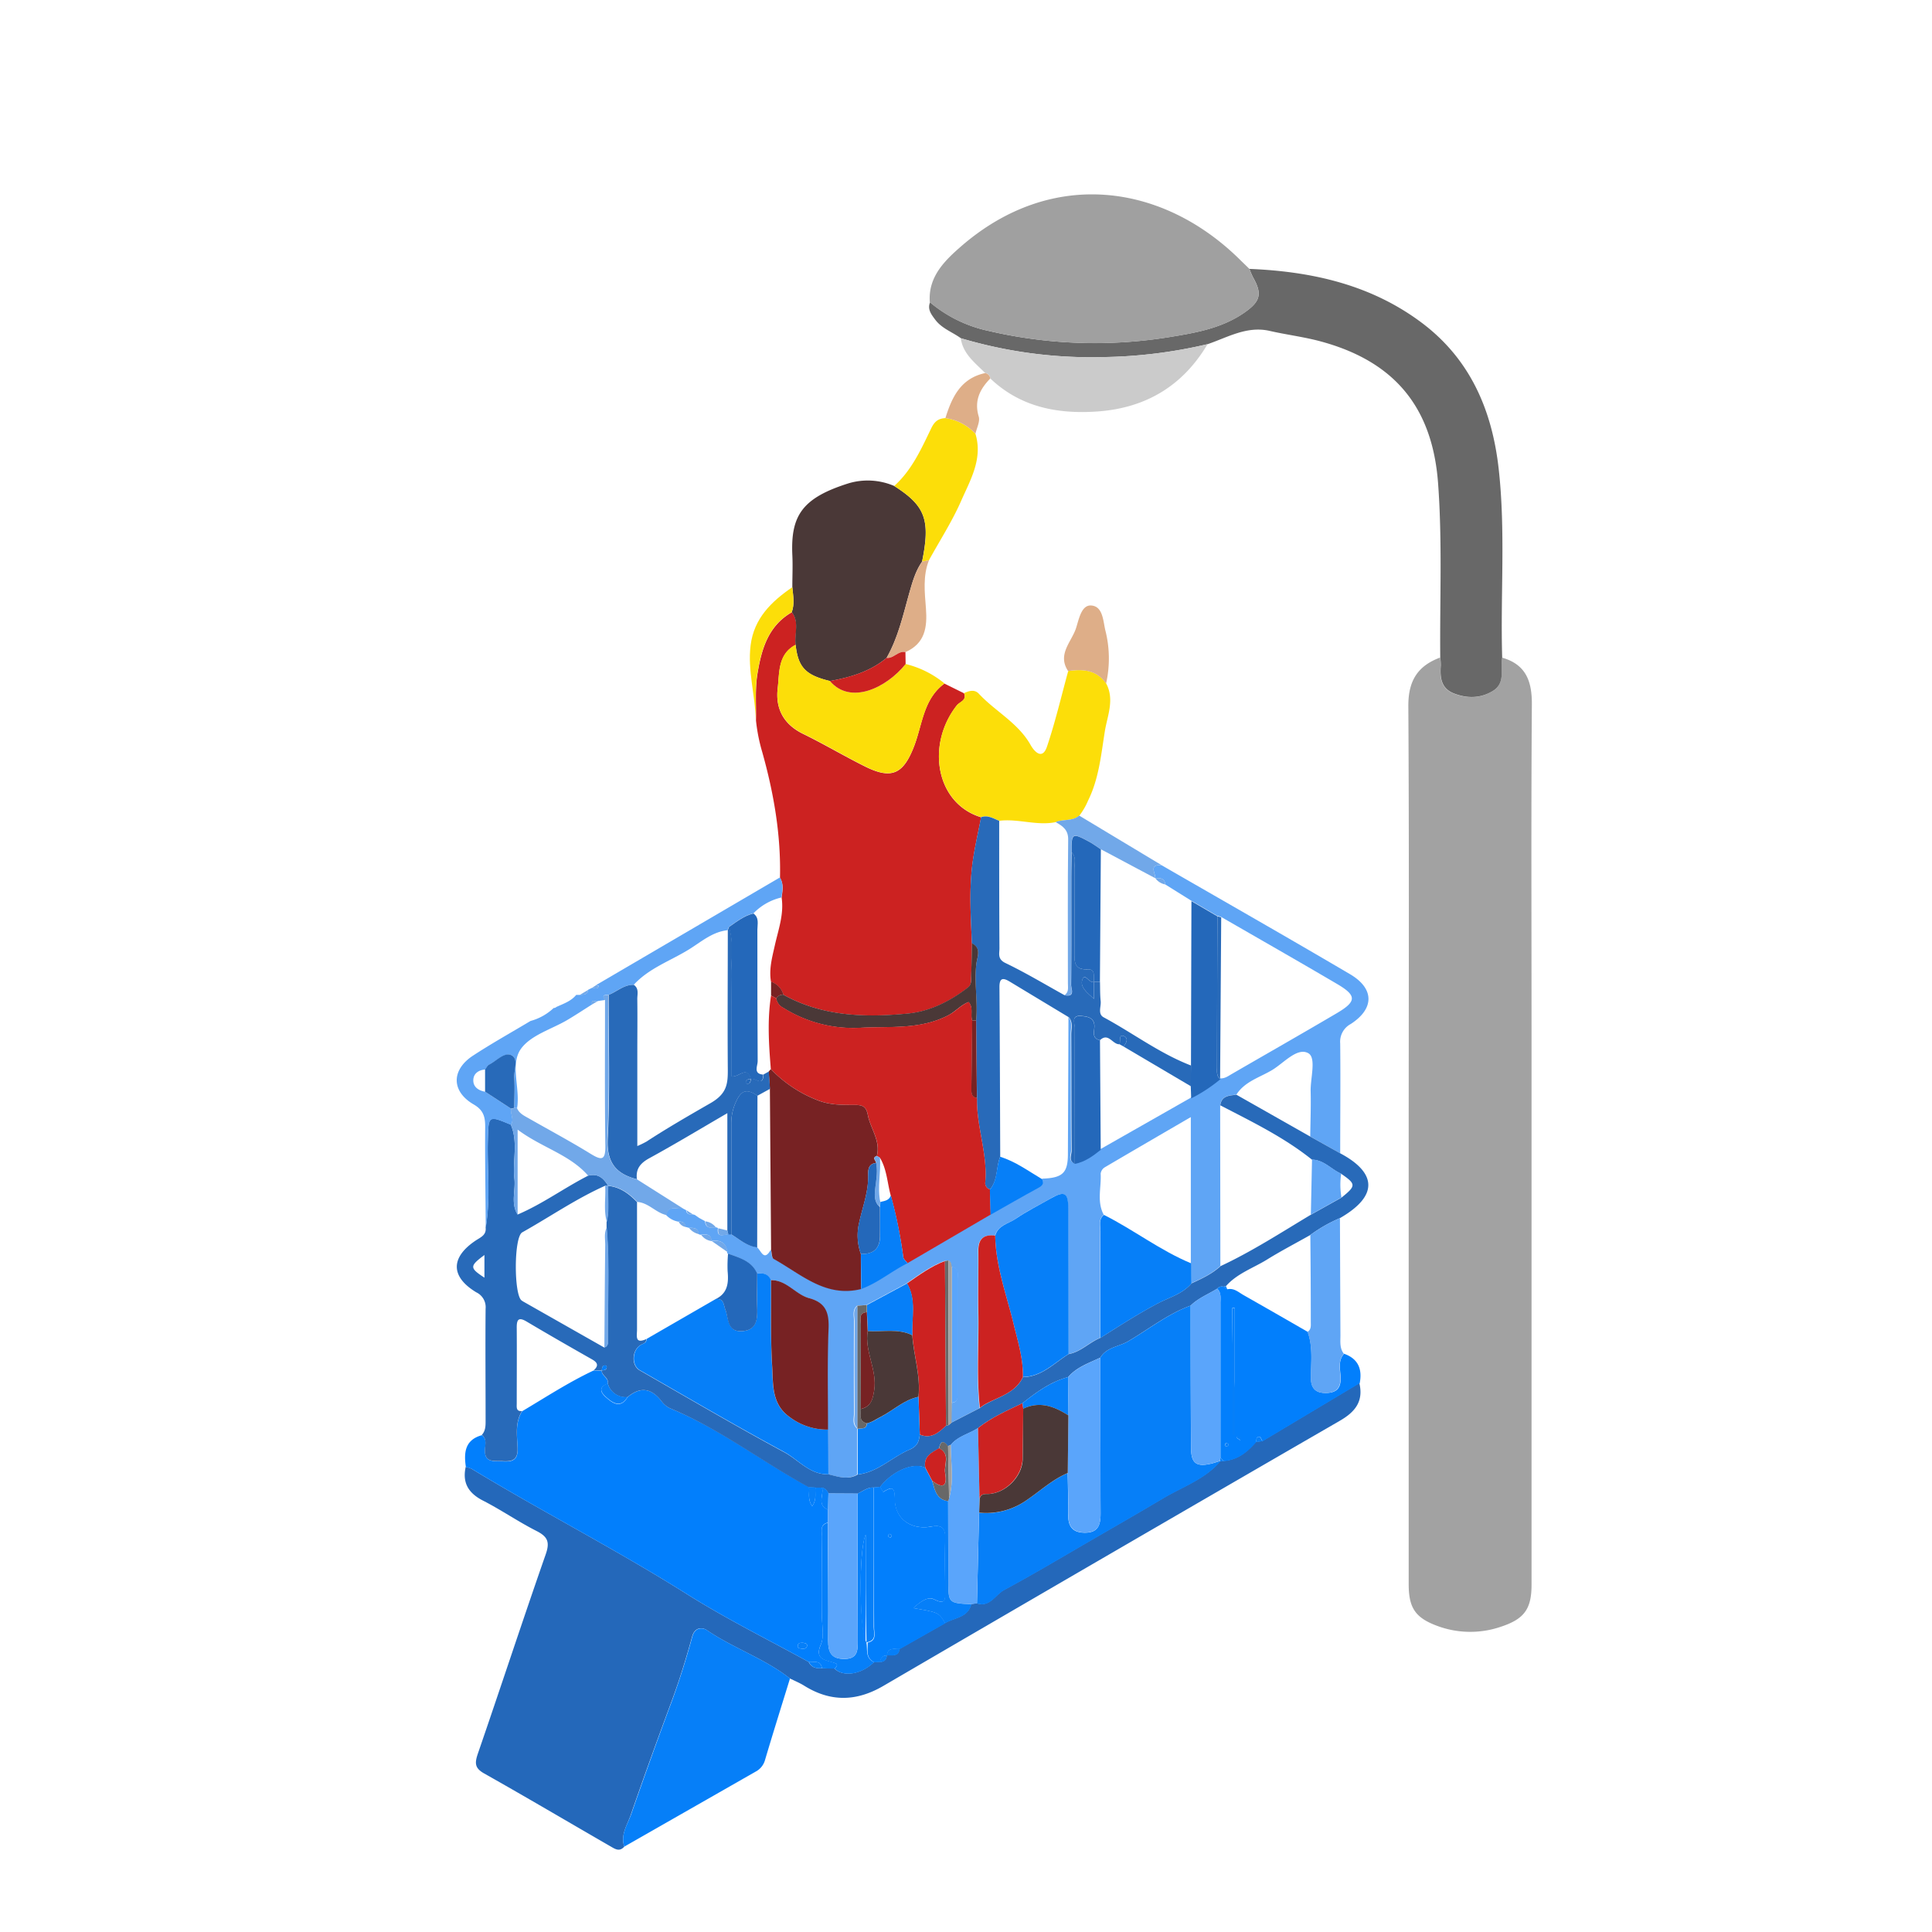 <svg id="Layer_1" data-name="Layer 1" xmlns="http://www.w3.org/2000/svg" viewBox="0 0 596.35 596.35">
  <defs>
    <style>
      .rabota11-1 {
      fill: #a2a2a2;
      }

      .rabota11-2 {
      fill: #2468ba;
      }

      .rabota11-3 {
      fill: #cc2221;
      }

      .rabota11-4 {
      fill: #027ffc;
      }

      .rabota11-5 {
      fill: #5fa5f5;
      }

      .rabota11-6 {
      fill: #686868;
      }

      .rabota11-7 {
      fill: #286ab9;
      }

      .rabota11-8 {
      fill: #a0a0a0;
      }

      .rabota11-9 {
      fill: #4a3837;
      }

      .rabota11-10 {
      fill: #067ff8;
      }

      .rabota11-11 {
      fill: #fcde09;
      }

      .rabota11-12 {
      fill: #cbcbcb;
      }

      .rabota11-13 {
      fill: #deae88;
      }

      .rabota11-14 {
      fill: #71a8e9;
      }

      .rabota11-15 {
      fill: #5aa5fb;
      }

      .rabota11-16 {
      fill: #772223;
      }
    </style>
  </defs>
  <g>
    <path class="rabota11-1"
      d="M463.68,203c7.33,2.12,9.21,7.25,9.16,14.46-.24,33-.1,65.92-.1,98.89V489.19c0,7.36-2.2,10.5-9.21,12.85A29.22,29.22,0,0,1,444,502c-7-2.51-9.18-5.5-9.18-13q0-68.43,0-136.86c0-44.78.16-89.57-.11-134.35,0-7.7,2.92-12.27,9.81-14.82a17.29,17.29,0,0,1,.17,2.47c-.26,3.65,0,7.07,4.06,8.64s8,1.58,11.89-.69C464.88,210.87,463,206.59,463.68,203Z" />
    <path class="rabota11-2"
      d="M192.7,570c-1.55,1.78-3,.62-4.43-.18-12.94-7.47-25.81-15.07-38.83-22.41-2.85-1.61-2.94-3.11-2-5.94,7.08-20.54,13.84-41.19,21-61.68,1.36-3.87.57-5.49-2.87-7.24-5.62-2.85-10.84-6.47-16.45-9.34-4.5-2.3-6.47-5.46-5.37-10.43a8.31,8.31,0,0,1,1.88.63c21.93,13.3,44.78,25,66.5,38.7,12.08,7.61,25,14,37.48,20.87.82,1.76,2.34,2.05,4.05,1.94l3.9.1c2.75,2.71,8.36,1.8,12.21-2l1.88-.09a1.79,1.79,0,0,0,2-2v0c1.57-.2,3.64.55,4-2l14-7.94c2.87-1.74,7.07-1.64,8.12-5.88l1.7-.24c4.07,1.29,5.7-2.66,8.42-4.13,9.32-5,18.41-10.46,27.57-15.76,7.17-4.14,14.34-8.27,21.45-12.5,6.05-3.61,13-5.91,17.73-11.49a6.08,6.08,0,0,0,.95-.07c4.33-.28,7.38-2.75,10.05-5.87l1.94-.23,30-17.94c1.35,5.62-1.23,8.91-6,11.66q-70.56,40.8-140.94,81.86c-8.3,4.84-16.28,5-24.42-.08-1.4-.87-2.95-1.5-4.43-2.24-7.82-6.16-17.42-9.3-25.6-14.89-1.31-.9-3.73-1.08-4.56,2-1.87,6.85-4,13.7-6.45,20.28-4.24,11.42-8.4,22.88-12.37,34.39C193.76,563.12,191.44,566.25,192.7,570Z" />
    <path class="rabota11-3"
      d="M291.51,211l6.07,3c.93,2.22-1.37,2.64-2.24,3.75-9.5,12.08-6.57,30.26,7.5,34.53-1,5.22-2.25,10.4-2.83,15.66-.84,7.73-.34,15.52,0,23.28-.07,3.32-.07,6.64-.23,9.95-.07,1.25.24,2.68-1,3.66-5.52,4.28-11.79,7.4-18.62,8.05-13.16,1.26-26.28.89-38.33-5.82a5.89,5.89,0,0,0-3.84-4c-.69-3.88.36-7.59,1.19-11.31,1.08-4.83,2.84-9.56,2.09-14.65.26-2.09.71-4.19-.51-6.16.31-13.25-1.92-26.15-5.49-38.84a53.58,53.58,0,0,1-1.92-9.72c.11-4.77-.31-9.65.45-14.33,1.22-7.51,3.26-14.86,10.64-19.07,2.42,3.12.74,6.72,1.19,10.07-5.53,2.88-5,8.53-5.57,13.33-.77,6.27,1.74,11.18,7.8,14.14,6.53,3.19,12.8,6.93,19.31,10.16,8.14,4,11.71,2.2,15-6.37C284.73,223.61,285,215.76,291.51,211Z" />
    <path class="rabota11-4"
      d="M257.61,515.07l-3.9-.11c-.37-2.68-2.47-1.78-4.05-1.94-12.52-6.91-25.4-13.26-37.48-20.87-21.72-13.69-44.57-25.4-66.5-38.7a8.31,8.31,0,0,0-1.88-.63c-.65-4.43-.32-8.36,4.93-9.82,1.5,1.07,1.14,2.69,1,4.09-.41,4.63,2.78,3.8,5.54,4,3,.17,4.62-.48,4.5-4-.13-3.85-.85-7.87,1.38-11.47,7.3-4.33,14.43-9,22.11-12.6l2.46.07v0c0,1.66,2.24,2.21,1.87,4-3.21,1.25-2,3-.31,4.42,2.13,1.88,4.42,3.13,6.44-.25,4-3.36,7.43-2.75,10.54,1.31a6.92,6.92,0,0,0,2.67,2.17C222.22,441,235.3,451.19,249.71,459c.23,1.79-.53,3.76,1,5.91,1.44-2.1.79-4,1-5.81h2c.73,2.26-1.72,5.37,1.85,6.87v4c-2.68.64-1.79,2.84-1.8,4.48-.08,8.11,0,16.22-.05,24.33,0,3,.75,6.32-.35,8.84-1.84,4.22.92,4.68,3.4,5.39C258.3,513.49,259,513.64,257.61,515.07Zm-9.76-8c-.67,0-1.42,0-1.59.75-.23.94.63,1,1.24,1.08s1.41,0,1.59-.74C249.32,507.21,248.44,507.23,247.85,507.07Z" />
    <path class="rabota11-5"
      d="M358.59,267.09c19.39,11.19,38.84,22.26,58.12,33.61,7.55,4.44,7.56,10.63.22,15.38a6.19,6.19,0,0,0-3.25,6c.12,11.3,0,22.61,0,33.91l-9.25-5.18c.06-4.65.24-9.3.13-13.94-.1-4.11,1.82-10.37-.75-11.79-3.36-1.85-7.45,2.93-11,5.12-3.84,2.35-8.55,3.55-11.18,7.68-2.2.26-4.57.26-5,3.26l.06,49.63c-2.61,2.41-5.78,3.89-9,5.34l-.12-6.23V344.81c-9.47,5.51-18,10.47-26.57,15.51a2.7,2.7,0,0,0-1.26,1.95c.24,4.23-1.24,8.61.95,12.69-1.73,1.41-1.05,3.38-1.07,5.11-.07,11-.05,21.93-.07,32.89-3.41,1.36-6,4.32-9.79,5q0-22.43-.08-44.87c0-5-1.13-5.6-5.49-3.11-3.6,2.05-7.33,3.92-10.74,6.24-2.23,1.52-5.46,2-6.33,5.21-3.76-.51-5.28,1.23-5.23,4.92.09,6.31-.09,12.62,0,18.93.19,9.78-.62,19.58.47,29.35l-8.75,4.51c0-2,.07-4.08.1-6.11,1.48-.14,1.85-1.06,1.85-2.4,0-11.88,0-23.76,0-35.64,0-1.55.58-3.5-1.87-3.93-.17-.75-.11-1.64-1.06-2l-1.08.16c-4.32,1.61-8,4.33-11.71,6.92l-12.4,6.66-2.91.24c-1.51,1.32-.92,3.09-.93,4.68q-.08,14.22,0,28.43c0,1.58-.62,3.36.87,4.7l.12.18q0,7.05,0,14.1c-3,1.81-6,.62-9.06-.07l-.11-13.8c0-10.25-.23-20.51.19-30.75.21-5-.63-8.37-6-9.83-4.18-1.12-6.91-5.6-11.74-5.54-.83-1.89-2.37-2.3-4.23-2-1.74-3.94-5.5-4.9-9-6.19a.32.32,0,0,1-.16-.49c-.37-3-2.2-3.8-4.89-3.42v0c-.13-2.26-1.69-2.07-3.25-1.91a1,1,0,0,1-.73-.24c-.15-2-1.61-1.91-3-1.89l-1-.3c-.15-1.35-1-1.73-2.22-1.61a6.71,6.71,0,0,1-3.79-2.06c.63-3.29,3.3-1.57,5.08-2.06l1.08.55c.18,1.29,1.09,1.42,2.12,1.36a1.3,1.3,0,0,1,.74.23l1.18.82,1.82,1c.14,2.24,1.69,2.1,3.26,1.92a1,1,0,0,1,.72.24c-.41,3,1.56,2.09,3.11,1.85a6.55,6.55,0,0,0,.89,0c2.56,1.54,4.84,3.65,8,4,1.33.94,2.16,4.71,4.34.76.25.95.2,2.44.79,2.77,8.43,4.69,16,12,27,9.29,5.18-1.9,9.39-5.52,14.27-8l25.67-15c4.91-2.77,9.79-5.59,14.74-8.28,1.2-.66,1.82-1.31,1.22-2.67,6.39-.2,8-1.74,8-7.67q.09-21.13.17-42.25c1.32,1.6.69,3.51.7,5.27.07,11.95,0,23.9.12,35.85,0,1.34-1.05,3.16,1,4.06,3.12-.59,5.58-2.42,8-4.34l27.9-15.87a48.11,48.11,0,0,0,9.12-6c1.44.1,2.51-.74,3.66-1.4,10.78-6.24,21.6-12.4,32.33-18.72,6.21-3.66,6.18-5.46,0-9.07-11.91-7-23.86-13.81-35.8-20.7l-1.18-.31-8-4.68L359.68,273c-.16-2-1.6-2-3.05-1.91v0C356.69,269.49,354.46,266.74,358.59,267.09Z" />
    <path class="rabota11-6"
      d="M463.68,203c-.65,3.56,1.2,7.84-3,10.35-3.85,2.27-7.85,2.25-11.89.69s-4.32-5-4.06-8.64a17.29,17.29,0,0,0-.17-2.47c-.16-17.92.66-35.87-.67-53.77-1.75-23.59-13.56-37.73-36.5-43.85-5.11-1.36-10.39-2-15.56-3.19-7-1.56-12.86,2-19.06,4.11a149.18,149.18,0,0,1-32.5,4,140.72,140.72,0,0,1-43.68-5.83c-2.64-1.92-5.89-3-7.93-5.74-1.17-1.58-2.46-3.15-1.58-5.35a41.33,41.33,0,0,0,18,8.81A144.1,144.1,0,0,0,361.22,104c8-1.3,16-2.71,22.94-7.55,4.91-3.44,5.49-5.74,2.64-10.79A25.52,25.52,0,0,1,385.66,83c19.45.79,37.89,4.95,53.68,17,14.61,11.2,21.24,26.78,23.25,44.64C464.78,164.11,463.1,183.59,463.68,203Z" />
    <path class="rabota11-7"
      d="M255.69,455.07c3,.69,6,1.88,9.06.07,6.23-.71,10.54-5.36,15.95-7.66,2.54-1.08,2.94-2.57,3.21-4.67,3.49,1.44,5.81-.58,8.08-2.75a1.83,1.83,0,0,0,.83-.18l.89-.76,8.75-4.51a12.51,12.51,0,0,1,2.41-1.54c4-2.1,8.71-3.39,10.87-8,5.84-.08,9.6-4.31,14.09-7.09,3.77-.66,6.38-3.62,9.79-5,5.86-3.68,11.64-7.45,17.79-10.69,3.52-1.85,7.62-2.9,10.35-6.14,3.19-1.45,6.36-2.93,9-5.34,9.72-4.55,18.71-10.38,27.89-15.88l9.42-5.26c4.56-3.65,4.55-4.17-.09-7.36-3.05-1.33-5.32-4.27-9-4.35-8.65-6.93-18.56-11.72-28.31-16.78.4-3,2.77-3,5-3.26l22.81,12.93L413.7,356c10.24,5.44,12.81,12.55-.11,20a45.43,45.43,0,0,0-9.14,5.21c-4.44,2.51-9,4.88-13.31,7.55s-9.27,4.3-12.74,8.24a4.2,4.2,0,0,0-.7.17,1.9,1.9,0,0,0-2,.62c-2.75,1.7-5.83,2.9-8.19,5.21-7.07,2.57-13,7.33-19.36,11.06-2.74,1.6-6.65,1.82-8.51,5-3.51,1.68-7.28,2.9-9.95,6-5.4,1.46-9.8,4.66-14.08,8.08-4.74,2.27-9.58,4.37-13.74,7.68-2.76,1.81-6.22,2.48-8.4,5.21a1.3,1.3,0,0,0-.85.45c-1.39-1.93-2.31-1.74-2.76.6-2.33,1.33-4.89,2.51-4.26,6-3.62-1.81-10.19,1-13.93,5.92l-2,.16c-2-.11-3.38,1.2-5,1.89l-9-.05a2.66,2.66,0,0,0-2-1.81h-2l-2-.1c-14.41-7.84-27.49-18-42.77-24.36a6.92,6.92,0,0,1-2.67-2.17c-3.11-4.06-6.56-4.67-10.54-1.31A5.67,5.67,0,0,1,187.6,427c.37-1.8-1.92-2.35-1.87-4,.77-.06,1.61-.06,1.54-1.19a.47.47,0,0,0-.32-.32c-1.15-.1-1.09.79-1.21,1.53l-2.45-.07c1.51-1.37,1.23-2.34-.51-3.33-6.77-3.84-13.52-7.71-20.2-11.68-2.54-1.51-3.1-.62-3.08,1.9.06,7.79,0,15.58,0,23.37,0,1.09-.27,2.51,1.63,2.34-2.23,3.6-1.51,7.62-1.38,11.47.12,3.53-1.53,4.18-4.5,4-2.76-.15-5.95.68-5.54-4,.12-1.4.48-3-1-4.09,1.24-1.35,1.18-3,1.18-4.67,0-11.43-.1-22.86,0-34.29a5.06,5.06,0,0,0-2.86-5.06c-8-4.82-8-10.78-.19-16,1.52-1,3.33-1.67,3.06-4,1.55-8.89.43-17.85.66-26.78.21-7.93.05-7.93,7.11-5,2.34,5.43.48,11.15,1.11,16.69.41,3.68-1.2,7.55,1,11.07,7.68-3.26,14.4-8.24,21.78-12,3-.8,4.79.78,6.16,3.15a1.26,1.26,0,0,0-1,0c-8.95,4-17,9.58-25.52,14.35-2.61,1.46-2.59,19.12-.23,21a7.4,7.4,0,0,0,.84.53l24.67,14a1.37,1.37,0,0,0,1.12-1.4c-.13-11.86.61-23.73-.37-35.58v-1.75c.9-3.69.25-7.43.4-11.15,3.74.33,6.51,2.42,9,5q0,19.69,0,39.39c0,1.8-.76,4.55,2.85,2.9,0,1.3-1,1.37-1.86,1.9-2.65,1.73-2.73,6.28-.2,7.73,14.8,8.47,29.51,17.12,44.51,25.22C246.47,450.57,249.92,455.21,255.69,455.07ZM149.53,394.38v-7C144.91,390.83,144.92,391.35,149.53,394.38Z" />
    <path class="rabota11-8"
      d="M385.66,83a25.52,25.52,0,0,0,1.14,2.69c2.85,5,2.27,7.35-2.64,10.79-6.89,4.84-15,6.25-22.94,7.55A144.1,144.1,0,0,1,305,102.11a41.33,41.33,0,0,1-18-8.81c-.56-7.79,4.5-12.75,9.55-17.16,28.17-24.55,62.71-19.52,86.62,4.45Z" />
    <path class="rabota11-9"
      d="M245.58,199c-.45-3.35,1.23-6.95-1.19-10.06.93-2.55.41-5.13.18-7.7,0-3.31.16-6.63,0-9.94-.54-12.17,3.06-17.61,17.38-22.12A20.67,20.67,0,0,1,276,150c9.64,6.14,11.23,10.46,8.61,23.36-2.09,3-3,6.42-4,9.91-1.89,6.74-3.43,13.63-6.95,19.81-5.08,4.22-11.16,6-17.49,7.13C248.65,208.4,246.34,206,245.58,199Z" />
    <path class="rabota11-10"
      d="M192.7,570c-1.26-3.79,1.06-6.92,2.17-10.13,4-11.51,8.13-23,12.37-34.39,2.43-6.58,4.58-13.43,6.45-20.28.83-3.05,3.25-2.87,4.56-2,8.18,5.59,17.78,8.73,25.6,14.89-2.58,8.37-5.21,16.73-7.7,25.13a5.82,5.82,0,0,1-3,3.68Q212.91,558.46,192.7,570Z" />
    <path class="rabota11-11"
      d="M302.84,252.22c-14.07-4.27-17-22.45-7.5-34.53.87-1.11,3.17-1.53,2.24-3.75,1.57-.71,3.23-1.23,4.57.2,5.12,5.49,12.16,9,16,15.87,1,1.77,3.52,4.78,5,.51,2.59-7.66,4.43-15.58,6.58-23.4,4.55-.66,8.79-.39,11.72,3.87,2.64,4.93.35,10-.41,14.68-1.16,7.2-1.82,14.67-5.19,21.46a21.2,21.2,0,0,1-2.69,4.64c-2.11,1.82-5,.95-7.29,2-5.83,1.19-11.58-1.13-17.39-.42C306.64,252.62,304.93,251.47,302.84,252.22Z" />
    <path class="rabota11-4"
      d="M375.71,397.78a1.9,1.9,0,0,1,2-.62l1.14.8c2.05-.46,3.44.92,5,1.8q9.93,5.64,19.81,11.35c1.67,4.67,1,9.53,1,14.31,0,3.3,1.66,4.56,4.54,4.55s4.66-1.08,4.62-4.46c0-2.55-1-5.34,1.05-7.65,4.4,1.55,5.67,4.77,4.83,9.1l-30,17.94c-.29-.48-.54-1.36-.87-1.39-1.1-.11-1,.88-1.07,1.62-2.67,3.12-5.72,5.59-10.05,5.87l-1-1q0-23.77,0-47.55C376.67,400.85,377.09,399.12,375.71,397.78Zm7.52,45.89a3.5,3.5,0,0,0-1.12-.57c-1-.12-.08.56-.27.81l1,.63c.1-.26.21-.51-2.45-1.62l.71.09v-39.3l-.71,0C380.42,416.81,380.42,429.87,383.23,443.67Zm-4,2.07c-.27-.12-.61-.4-.81-.32s-.26.51-.38.79c.27.12.61.4.81.32S379.16,446,379.28,445.74Z" />
    <path class="rabota11-11"
      d="M245.58,199c.76,6.94,3.07,9.39,10.59,11.2,6.28,7.43,17.41,2.22,23.37-5.24a30,30,0,0,1,12,6c-6.48,4.78-6.78,12.63-9.36,19.29-3.32,8.57-6.89,10.4-15,6.37-6.51-3.23-12.78-7-19.31-10.16-6.06-3-8.57-7.87-7.8-14.14C240.6,207.54,240.05,201.89,245.58,199Z" />
    <path class="rabota11-12"
      d="M296.56,104.39a140.72,140.72,0,0,0,43.68,5.83,149.18,149.18,0,0,0,32.5-4c-7.66,12.95-19.18,19.75-34,20.79-12.26.86-23.75-1.32-33.08-10.2a1.81,1.81,0,0,0-1.59-1.69C301,112,297.22,109.26,296.56,104.39Z" />
    <path class="rabota11-5"
      d="M157.71,347.2c-7.06-2.92-6.9-2.92-7.11,5-.23,8.93.89,17.89-.66,26.78-.08-10.43-.26-20.86-.18-31.29,0-3.09-.62-5.09-3.58-6.8-6.86-4-6.93-10.58-.25-15,5.8-3.8,11.87-7.18,17.83-10.75a16.74,16.74,0,0,0,7.14-4,1.11,1.11,0,0,0,.83-.32c2.18-1,4.53-1.76,6.13-3.73l1.06,0c1.13-.12,2.45.07,2.65-1.6l1.06-.52c.74-.22,1.8.68,2.2-.64,0,0-.53-.18-.81-.28l56.7-33.2c1.21,2,.76,4.08.5,6.17a17.46,17.46,0,0,0-8.65,4.9c-2.93.7-5.21,2.56-7.61,4.21l-.38,1c-4.79.5-8.29,3.73-12.13,6.06-5.69,3.47-12.2,5.72-16.86,10.81-3.05-.12-5.17,2.09-7.78,3.09-1.13,0-2.22,0-1,1.57l-2.24.32c-.51.51-2.19-.94-1.83,1.07-2.52,1.59-5,3.23-7.56,4.75-4.86,2.87-11.14,4.63-14.27,8.79-3.33,4.42-.74,11.21-1.14,16.94,0,.5-.1,1-.15,1.49h-.86c0-3.13.2-6.27,0-9.39-.13-2.37,1.31-5.81-.83-6.87s-4.63,1.73-6.94,2.87c-.53.26-.83,1-1.24,1.5-2,.15-3.55,1.21-3.65,3.14-.12,2.21,1.55,3.34,3.66,3.72l8,5.22C157.51,343.88,158.81,345.55,157.71,347.2Z" />
    <path class="rabota11-11"
      d="M284.63,173.36c2.62-12.9,1-17.22-8.61-23.36,5.44-4.89,8.36-11.45,11.43-17.82,1.07-2.2,2.25-3,4.37-3.12a15.52,15.52,0,0,1,9.27,4.84c2.33,7.68-1.54,14.18-4.39,20.66s-6.6,12.25-9.95,18.35Z" />
    <path class="rabota11-5"
      d="M414.81,417.86c-2,2.31-1.08,5.1-1.05,7.65,0,3.38-1.83,4.44-4.62,4.46s-4.53-1.25-4.54-4.55c0-4.78.7-9.64-1-14.31,1.2-.77,1-2,1-3.13q0-13.39-.14-26.78a45.43,45.43,0,0,1,9.14-5.21q.07,18.09.15,36.18C413.75,414.14,413.47,416.15,414.81,417.86Z" />
    <path class="rabota11-13"
      d="M341.41,211c-2.93-4.26-7.17-4.53-11.72-3.87-3.42-5.16,1.07-9,2.45-13.24.86-2.63,1.61-7.1,4.57-7,3.85.17,3.77,5,4.54,7.93A35.14,35.14,0,0,1,341.41,211Z" />
    <path class="rabota11-14"
      d="M325.83,253.75c2.33-1,5.18-.16,7.29-2l25.47,15.32c-4.13-.35-1.9,2.4-2,4l-16.83-8.95c-1.2-.8-2.36-1.68-3.62-2.36-5.26-2.84-5.48-2.69-5.39,3.3,0,2.82-.12,5.65-.12,8.48,0,10.81.05,21.62-.06,32.42,0,1.2,1.39,3.85-2,3.2,1.41-.89,1.05-2.33,1.06-3.6,0-14.76-.09-29.52.08-44.28C329.81,256.18,328.07,255,325.83,253.75Z" />
    <path class="rabota11-13"
      d="M284.63,173.36l2.12-.45c-1.93,4.85-1.32,9.93-.94,14.87.45,5.89-.28,10.84-6.33,13.51-2.27-.49-3.62,2-5.82,1.79,3.52-6.18,5.06-13.07,6.95-19.81C281.59,179.78,282.54,176.37,284.63,173.36Z" />
    <path class="rabota11-11"
      d="M244.57,181.25c.23,2.57.75,5.15-.18,7.7C237,193.15,235,200.5,233.75,208c-.76,4.68-.34,9.56-.45,14.33-.18-7.76-2.57-15.33-1.61-23.13C232.72,190.88,238.1,185.67,244.57,181.25Z" />
    <path class="rabota11-3"
      d="M273.66,203.08c2.2.24,3.55-2.28,5.82-1.79l.06,3.68c-6,7.46-17.09,12.67-23.37,5.24C262.5,209.05,268.58,207.3,273.66,203.08Z" />
    <path class="rabota11-13"
      d="M301.09,133.9a15.52,15.52,0,0,0-9.27-4.84c2-6.48,4.74-12.27,12.24-13.9a1.81,1.81,0,0,1,1.59,1.69c-3.21,3.3-5,6.88-3.54,11.75C302.56,130.13,301.47,132.12,301.09,133.9Z" />
    <path class="rabota11-14" d="M181.57,305.53c-.2,1.67-1.52,1.48-2.65,1.6Z" />
    <path class="rabota11-14" d="M184,304.09c.28.1.82.27.81.28-.4,1.32-1.46.42-2.2.64Z" />
    <path class="rabota11-10"
      d="M339.65,419.06c1.86-3.19,5.77-3.41,8.51-5,6.39-3.73,12.29-8.49,19.36-11.06,0,14.65,0,29.3.12,43.94,0,4.7,1.63,5.92,6.11,4.87,1-.22,1.9-.56,2.85-.85l.12.12C372,456.65,365,459,359,462.56c-7.11,4.23-14.28,8.36-21.45,12.5-9.16,5.3-18.25,10.75-27.57,15.76-2.72,1.47-4.35,5.42-8.42,4.13q.33-14,.65-28a21.64,21.64,0,0,0,14-3.42c4.46-2.92,8.37-6.7,13.35-8.82.06,4.16.21,8.31.14,12.47-.05,3.49.9,5.82,4.93,5.92,4.37.1,5.11-2.35,5.08-6.09C339.6,451,339.66,435,339.65,419.06Z" />
    <path class="rabota11-4"
      d="M269.71,459.1l2-.16.91,1.58c2.8-1.63,3.57-1.72,3.62,2.34.09,6.15,5.22,9.47,11.23,8.35,2.92-.54,4.39.14,4.3,3.46-.16,5.49-.06,11,0,16.49,0,2.48.23,4.34-3.45,2.49-1.93-1-4.34.86-6.39,2.72,7.86,1.34,7.86,1.34,9.87,4.7l-14,7.94c-1.58.18-3.72-.73-4,2v0a1.8,1.8,0,0,0-2,2l-1.88.09c-2.84-1.28-2-3.86-2.11-6.07,3-.63,1.94-3.09,2-4.83C269.74,487.81,269.71,473.46,269.71,459.1Zm4.38,15.18c.27.12.61.39.81.32s.26-.51.38-.79c-.27-.12-.61-.4-.81-.32S274.21,474,274.09,474.28Z" />
    <path class="rabota11-15"
      d="M302.21,466.92l-.66,28-1.7.24c-7.12-.34-7.12-.34-7.14-7.36q0-12.24-.06-24.47a4.75,4.75,0,0,1,.28-.8c1.59-5.47.52-11,.55-16.55,2.18-2.73,5.64-3.4,8.4-5.21q.22,10.9.47,21.82C302.3,464.05,302.25,465.48,302.21,466.92Z" />
    <path class="rabota11-10"
      d="M292.65,463.36q0,12.24.06,24.47c0,7,0,7,7.14,7.36-1.05,4.24-5.25,4.14-8.12,5.88-2-3.36-2-3.36-9.87-4.7,2.05-1.86,4.46-3.7,6.39-2.72,3.68,1.85,3.46,0,3.45-2.49,0-5.5-.12-11,0-16.49.09-3.32-1.38-4-4.3-3.46-6,1.12-11.14-2.2-11.23-8.35,0-4.06-.82-4-3.62-2.34l-.91-1.58c3.74-4.94,10.31-7.73,13.93-5.92l2.15,4.07C288.55,459.84,289,462.86,292.65,463.36Z" />
    <path class="rabota11-10"
      d="M267.44,506.91c.42,2.3-.46,4.88,2.38,6.16-3.85,3.79-9.46,4.7-12.21,2,1.41-1.42.69-1.57-.86-2-2.48-.71-5.24-1.17-3.4-5.39,1.1-2.52.35-5.87.35-8.84,0-8.11,0-16.22.05-24.33,0-1.64-.88-3.84,1.8-4.48,0,12.12.19,24.24.07,36.36,0,3.67,1,5.65,4.95,5.68,4.25,0,4.2-2.69,4.19-5.71-.07-15.11-.06-30.22-.08-45.34,1.65-.69,3.07-2,5-1.89,0,14.36,0,28.71,0,43.07,0,1.74,1.08,4.2-2.22,4.74-.26-11-.26-22.12-.26-33.22C264.93,478.78,265.36,504.05,267.44,506.91Z" />
    <path class="rabota11-10"
      d="M273.73,511c.28-2.76,2.42-1.85,4-2C277.37,511.59,275.3,510.84,273.73,511Z" />
    <path class="rabota11-10"
      d="M249.66,513c1.58.16,3.68-.74,4.05,1.94C252,515.07,250.48,514.78,249.66,513Z" />
    <path class="rabota11-10" d="M387.72,445.13c.09-.74,0-1.73,1.07-1.62.33,0,.58.91.87,1.39Z" />
    <path class="rabota11-10" d="M271.7,513a1.8,1.8,0,0,1,2-2A1.8,1.8,0,0,1,271.7,513Z" />
    <path class="rabota11-10"
      d="M376.69,450l1,1a6.08,6.08,0,0,1-.95.07l-.12-.12A3.75,3.75,0,0,1,376.69,450Z" />
    <path class="rabota11-7"
      d="M328.63,307.21c3.37.65,2-2,2-3.2.11-10.8.05-21.61.06-32.42,0-2.83.08-5.66.12-8.48,1.41,1.36.86,3.12.87,4.72q.07,12.94,0,25.9c0,2.93-.34,5.69,4.12,5.48,2.44-.11,1.72,2.31,1.9,3.84-1.47.66-2.71-2.83-3.54-.82-1,2.43,1.51,4.26,3.54,6.11v-5.28h1.83c.06,2,0,4,.22,6,.16,1.71-1,4,1,5,9,4.86,17.25,11.13,26.9,14.84,0,2.13-.05,4.26-.07,6.39L346.76,323c1.11-1.17,1.63-2.8-.12-3.27-1.3-.35-.75,1.66-1.07,2.6-2.13.14-3.42-3.71-6-1.29-2.16-.34-2-2.05-1.81-3.47.49-3.54-2.13-3.86-4.33-4-2.84-.11-1.64,2.41-1.65,3.74-.07,14,0,27.94,0,41.91-2.07-.91-1-2.73-1-4.07-.11-11.95-.05-23.9-.12-35.85,0-1.76.62-3.67-.7-5.28q-9.12-5.49-18.24-11c-2.11-1.28-3.25-1.25-3.22,1.73.13,17.42.17,34.83.24,52.25-1.31,3.3-.67,7.21-3.16,10.14a2,2,0,0,1-1.46-2.27c.74-8.83-2.78-17.25-2.55-26L301.31,315c.56-5.89-.68-11.77.09-17.71.25-1.88,1.57-4.68-1.41-6.1-.32-7.76-.82-15.55,0-23.28.58-5.26,1.86-10.44,2.83-15.66,2.09-.75,3.8.4,5.6,1.11,0,13.12,0,26.25.08,39.37,0,1.62-.65,3.31,1.82,4.51C316.58,300.25,322.55,303.84,328.63,307.21Z" />
    <path class="rabota11-9"
      d="M300,291.16c3,1.42,1.66,4.22,1.41,6.1-.77,5.94.47,11.82-.09,17.71l-1.25.07c-.62-1.81.46-4-1.11-5.73-2.36.89-3.93,2.82-6.09,4-8.69,4.59-18,3.46-27.15,3.94a40.6,40.6,0,0,1-23.91-6.13,4,4,0,0,1-2.23-2.94,2.37,2.37,0,0,1,2.22-1.15c12,6.71,25.16,7.08,38.32,5.82,6.83-.65,13.1-3.77,18.62-8.05,1.27-1,1-2.41,1-3.66C299.92,297.8,299.92,294.48,300,291.16Z" />
    <path class="rabota11-16" d="M238,307.3l0-4.28a5.89,5.89,0,0,1,3.84,4,2.36,2.36,0,0,0-2.21,1.15Z" />
    <path class="rabota11-15"
      d="M264.68,461c0,15.12,0,30.23.08,45.34,0,3,.06,5.73-4.19,5.71-4,0-5-2-4.95-5.68.12-12.12,0-24.24-.07-36.36v-4c0-1.68.11-3.37.16-5.06Z" />
    <path class="rabota11-10"
      d="M187.6,427a5.67,5.67,0,0,0,6.13,4.17c-2,3.38-4.31,2.13-6.44.25C185.63,430,184.39,428.27,187.6,427Z" />
    <path class="rabota11-10"
      d="M255.71,460.94c-.05,1.69-.11,3.38-.16,5.06-3.57-1.5-1.12-4.61-1.85-6.87A2.66,2.66,0,0,1,255.71,460.94Z" />
    <path class="rabota11-10"
      d="M249.71,459l2,.1c-.19,1.77.46,3.71-1,5.81C249.18,462.79,249.94,460.82,249.71,459Z" />
    <path class="rabota11-10"
      d="M247.85,507.07c.59.16,1.47.14,1.24,1.09-.18.73-.93.82-1.59.74s-1.47-.14-1.24-1.08C246.43,507.09,247.18,507,247.85,507.07Z" />
    <path class="rabota11-3"
      d="M238,307.3l1.61.85a4,4,0,0,0,2.23,2.94,40.6,40.6,0,0,0,23.91,6.13c9.19-.48,18.46.65,27.15-3.94,2.16-1.15,3.73-3.08,6.09-4,1.57,1.76.49,3.92,1.11,5.73q-.12,10.66-.23,21.33c0,1.24.16,2.35,1.71,2.53-.23,8.78,3.29,17.2,2.55,26a2,2,0,0,0,1.46,2.27l.21,7.75-25.66,15c-.46-.62-1.26-1.2-1.33-1.86A140.12,140.12,0,0,0,274.94,369c-1.07-3.89-1.18-8.06-3.33-11.64l-.94-.56c1.23-4.72-2-8.43-2.79-12.67-.52-2.7-1.75-3.06-4-3.07-3.77,0-7.44.07-11.22-1.35A40,40,0,0,1,237.93,330C237.32,322.42,236.81,314.86,238,307.3Z" />
    <path class="rabota11-16"
      d="M237.93,330a40,40,0,0,0,14.71,9.72c3.78,1.42,7.45,1.33,11.22,1.35,2.27,0,3.5.37,4,3.07.81,4.24,4,7.95,2.79,12.67-1.65.56-.23,1.44-.23,2.17-2.74.23-2.45,2.79-2.44,4.17.05,4.89-1.74,9.45-2.73,14.05a16.93,16.93,0,0,0,.47,9.85c0,3.62.05,7.23.08,10.84-11,2.73-18.55-4.6-27-9.29-.59-.33-.54-1.82-.79-2.78q-.18-24.87-.37-49.72l-.37-5.34Z" />
    <path class="rabota11-10"
      d="M255.69,455.07c-5.77.14-9.22-4.5-13.69-6.92-15-8.1-29.71-16.75-44.51-25.22-2.53-1.45-2.45-6,.2-7.73.82-.53,1.9-.6,1.87-1.9L220.87,401c2.65-.3,2.39,1.58,3.07,3.35,1,2.55.54,6.82,5.1,6.54s4.76-3.75,4.7-7.27,0-7,0-10.48c1.86-.31,3.4.1,4.23,2,.07,8.83-.19,17.68.34,26.48.34,5.56-.26,11.75,5.35,15.72a19.11,19.11,0,0,0,11.89,3.92Z" />
    <path class="rabota11-10"
      d="M329.83,417.94c-4.49,2.78-8.25,7-14.09,7.09.13-5.66-1.58-11-2.89-16.42-2.19-9-5.51-17.77-5.66-27.2.87-3.22,4.1-3.69,6.33-5.21,3.41-2.32,7.14-4.19,10.74-6.24,4.36-2.49,5.48-1.89,5.49,3.11Q329.83,395.51,329.83,417.94Z" />
    <path class="rabota11-7"
      d="M237.31,330.75l.37,5.34-3.88,2.13c-2.71-1.76-4.68-2.29-6.48,1.57a15.92,15.92,0,0,0-1.61,7q0,17.11,0,34.24a6.79,6.79,0,0,1-.9,0l-.3-1.17V343.6c-8.59,5-16.22,9.6-24,13.86-2.84,1.54-4.33,3.32-3.91,6.54-6.57-1.69-9.4-5.25-9-12.67.73-14.71.25-29.49.27-44.24,2.61-1,4.73-3.21,7.78-3.09,1.72,1.21,1,3,1.07,4.59.07,5.48,0,11,0,16.44v28.72a29,29,0,0,0,2.8-1.36c6.47-4.22,13.21-8.1,19.85-11.92,5.07-2.93,5.31-6,5.28-10.49-.11-14.28,0-28.57,0-42.85l.38-1c1.64,5,.61,10.2.71,15.29.18,10.27.05,20.54.05,30.78,2.36.46,4.77-3.51,6,.8-.72.14-1.58.11-1.51,1.21a.48.48,0,0,0,.31.31c1.1.06,1.07-.79,1.2-1.51,1.28-.48,3.79,2.58,3.88-1.35Z" />
    <path class="rabota11-16"
      d="M255.58,441.27a19.11,19.11,0,0,1-11.89-3.92c-5.61-4-5-10.16-5.35-15.72-.53-8.8-.27-17.65-.34-26.48,4.83-.06,7.56,4.42,11.74,5.54,5.4,1.46,6.24,4.8,6,9.83C255.35,420.76,255.6,431,255.58,441.27Z" />
    <path class="rabota11-10"
      d="M340.76,375c9.17,4.61,17.37,11,26.88,14.94l.12,6.23c-2.73,3.24-6.83,4.29-10.35,6.14-6.15,3.24-11.93,7-17.79,10.69,0-11,0-21.92.07-32.89C339.71,378.34,339,376.37,340.76,375Z" />
    <path class="rabota11-3"
      d="M307.19,381.41c.15,9.43,3.47,18.19,5.66,27.2,1.31,5.37,3,10.76,2.89,16.42-2.16,4.65-6.84,5.94-10.87,8a12.51,12.51,0,0,0-2.41,1.54c-1.09-9.77-.28-19.57-.47-29.35-.12-6.31.06-12.62,0-18.93C301.91,382.64,303.43,380.9,307.19,381.41Z" />
    <path class="rabota11-3"
      d="M292,440.06c-2.27,2.17-4.59,4.19-8.08,2.75q-.2-5.82-.4-11.65c.71-6.47-1.47-12.65-1.9-19-.3-5.36,1.31-10.91-1.65-16,3.74-2.59,7.39-5.31,11.71-6.92Q291.82,414.64,292,440.06Z" />
    <path class="rabota11-2"
      d="M367.66,339.05c0-1.25-.07-2.5-.11-3.75,0-2.13.05-4.26.07-6.39q.06-25.37.14-50.75l8,4.68q-.06,23.27-.1,46.54c0,1.29-.25,2.68.94,3.68l.17,0A48.11,48.11,0,0,1,367.66,339.05Z" />
    <path class="rabota11-14"
      d="M196.57,364l14.23,9c-1.78.49-4.45-1.23-5.08,2.06-3.29-.72-5.51-3.8-9-4.06-2.5-2.58-5.27-4.67-9-5l0,.06c-1.37-2.37-3.16-3.95-6.16-3.15-5.75-6.59-14.27-8.62-21.78-14.22V375c-2.2-3.52-.59-7.39-1-11.07-.63-5.54,1.23-11.26-1.11-16.69,1.1-1.65-.2-3.32.06-5a6,6,0,0,1,1-.19h.86c.69,1.68,2.26,2.37,3.69,3.19,6.35,3.62,12.8,7.07,19,10.89,3.48,2.13,4.63,2.06,4.57-2.51-.22-15-.09-29.95-.1-44.93-1.19-1.53-.1-1.56,1-1.57,0,14.75.46,29.53-.27,44.24C187.17,358.75,190,362.31,196.57,364Z" />
    <path class="rabota11-2"
      d="M225.72,381q0-17.13,0-34.24a15.92,15.92,0,0,1,1.61-7c1.8-3.86,3.77-3.33,6.48-1.57l-.09,46.84C230.56,384.68,228.28,382.57,225.72,381Z" />
    <path class="rabota11-2"
      d="M339.53,321.05q.12,16.93.23,33.87c-2.41,1.92-4.87,3.75-8,4.34,0-14-.1-27.93,0-41.9,0-1.33-1.19-3.85,1.65-3.74,2.2.1,4.82.42,4.33,4C337.53,319,337.37,320.71,339.53,321.05Z" />
    <path class="rabota11-10"
      d="M283.51,431.16q.19,5.83.4,11.65c-.27,2.1-.67,3.59-3.21,4.67-5.41,2.3-9.72,6.95-15.95,7.66q0-7,0-14.1c1.09-.32,2.76.33,2.84-1.69,1.65-.32,2.95-1.31,4.4-2.06C275.83,435.29,279.07,432.08,283.51,431.16Z" />
    <path class="rabota11-2"
      d="M220.87,401c3.75-1.8,4.07-5,3.72-8.64a42.6,42.6,0,0,1,.14-5.41c3.54,1.29,7.3,2.25,9,6.19,0,3.5-.09,7,0,10.48s0,7-4.7,7.27-4.14-4-5.1-6.54C223.26,402.6,223.52,400.72,220.87,401Z" />
    <path class="rabota11-10"
      d="M265.82,397.88c0-3.61-.05-7.22-.08-10.84,4.17.15,6-1.92,5.92-6-.08-2.81,0-5.63,0-8.44l.09-1.61c1.3-.29,2.68-.44,3.23-2a140.12,140.12,0,0,1,3.83,19.06c.07.66.87,1.24,1.33,1.86C275.21,392.36,271,396,265.82,397.88Z" />
    <path class="rabota11-10"
      d="M280,396.15c3,5.09,1.35,10.64,1.65,16-4.42-2.2-9.17-.95-13.77-1.29l-.27-5.84c0-.74,0-1.48,0-2.21Z" />
    <path class="rabota11-10"
      d="M308.71,357.06c4.79,1.47,8.77,4.45,13,6.94.6,1.36,0,2-1.22,2.67-4.95,2.69-9.83,5.51-14.74,8.28l-.21-7.75C308,364.27,307.4,360.36,308.71,357.06Z" />
    <path class="rabota11-15"
      d="M293.81,391c2.45.43,1.87,2.38,1.87,3.93,0,11.88,0,23.76,0,35.64,0,1.34-.37,2.26-1.85,2.4Z" />
    <path class="rabota11-6"
      d="M292,440.06q-.17-25.41-.32-50.83l1.08-.16q0,25.41.07,50.81A1.83,1.83,0,0,1,292,440.06Z" />
    <path class="rabota11-1"
      d="M292.82,439.88q0-25.41-.07-50.81c.95.33.89,1.22,1.06,2v42c0,2-.07,4.07-.1,6.11Z" />
    <path class="rabota11-7"
      d="M376.61,333.06c-1.19-1-.94-2.39-.94-3.68q0-23.26.1-46.54l1.18.31Q376.79,308.09,376.61,333.06Z" />
    <path class="rabota11-6"
      d="M267.56,402.81c0,.73,0,1.47,0,2.21-2.67.23-1.84,2.28-1.84,3.74-.05,8.72,0,17.44,0,26.16,0,1.74-.72,3.75,1.83,4.43-.08,2-1.75,1.37-2.84,1.69l-.11-.18q0-18.9,0-37.81Z" />
    <path class="rabota11-14"
      d="M264.65,403.05q0,18.9,0,37.81c-1.5-1.34-.86-3.12-.88-4.7q-.09-14.21,0-28.43C263.73,406.14,263.14,404.37,264.65,403.05Z" />
    <path class="rabota11-14" d="M224.57,386.48l-4.89-3.42C222.37,382.68,224.2,383.53,224.57,386.48Z" />
    <path class="rabota11-14"
      d="M219.69,383.08a4.61,4.61,0,0,1-3.25-1.91C218,381,219.56,380.82,219.69,383.08Z" />
    <path class="rabota11-14" d="M221.72,379.13l2.8.68.3,1.17C223.28,381.22,221.31,382.17,221.72,379.13Z" />
    <path class="rabota11-14"
      d="M217.74,377a4.67,4.67,0,0,1,3.26,1.92C219.43,379.07,217.88,379.21,217.74,377Z" />
    <path class="rabota11-14" d="M359.68,273a4.86,4.86,0,0,1-3.05-1.91C358.08,271,359.52,271,359.68,273Z" />
    <path class="rabota11-14"
      d="M215.71,380.93a5.17,5.17,0,0,1-3-1.89C214.1,379,215.56,378.93,215.71,380.93Z" />
    <path class="rabota11-14"
      d="M211.73,378.74a2.89,2.89,0,0,1-2.22-1.61C210.72,377,211.58,377.39,211.73,378.74Z" />
    <path class="rabota11-14" d="M211.88,373.56l2.12,1.36C213,375,212.06,374.85,211.88,373.56Z" />
    <path class="rabota11-14" d="M214.74,375.15l1.18.82Z" />
    <path class="rabota11-15"
      d="M339.65,419.06c0,16,0,31.94.09,47.91,0,3.74-.71,6.19-5.08,6.09-4-.1-5-2.43-4.93-5.92.07-4.16-.08-8.31-.14-12.47l.18-17.78c0-3.95,0-7.9-.07-11.85C332.37,422,336.14,420.74,339.65,419.06Z" />
    <path class="rabota11-15"
      d="M376.69,450a3.75,3.75,0,0,0-.09.94c-1,.29-1.89.63-2.85.85-4.48,1.05-6.08-.17-6.11-4.87-.08-14.64-.08-29.29-.12-43.94,2.36-2.31,5.44-3.51,8.19-5.21,1.38,1.34,1,3.07,1,4.68Q376.72,426.24,376.69,450Z" />
    <path class="rabota11-3"
      d="M302.35,462.62q-.24-10.9-.47-21.82c4.16-3.31,9-5.41,13.74-7.68l.22,1.7c-.06,5.14-.09,10.29-.2,15.44s-4.8,10.27-10.07,10.85C304.31,461.25,302.8,460.77,302.35,462.62Z" />
    <path class="rabota11-5" d="M404.62,374.91l.36-17c3.65.08,5.92,3,9,4.35a23,23,0,0,0,.09,7.36Z" />
    <path class="rabota11-10"
      d="M315.84,434.82l-.22-1.7c4.28-3.42,8.68-6.62,14.08-8.08,0,3.95.05,7.9.07,11.85C325.44,434.08,320.94,432.41,315.84,434.82Z" />
    <path class="rabota11-3"
      d="M287.76,457.09,285.61,453c-.63-3.45,1.93-4.63,4.26-6,3.64,1.82,1.39,5.11,1.86,7.71C292.47,458.84,291,459.58,287.76,457.09Z" />
    <path class="rabota11-6"
      d="M287.76,457.09c3.23,2.49,4.71,1.75,4-2.32-.47-2.6,1.78-5.89-1.86-7.71.45-2.34,1.37-2.53,2.76-.61l.3,16.11a4.75,4.75,0,0,0-.28.8C289,462.86,288.55,459.84,287.76,457.09Z" />
    <path class="rabota11-14"
      d="M186.55,415.89c.08-10.54.14-21.09.26-31.64,0-1.78-.4-3.63.49-5.35,1,11.86.24,23.73.37,35.59A1.37,1.37,0,0,1,186.55,415.89Z" />
    <path class="rabota11-1"
      d="M292.93,462.56l-.3-16.11a1.33,1.33,0,0,1,.85-.44C293.45,451.53,294.52,457.09,292.93,462.56Z" />
    <path class="rabota11-14"
      d="M187.31,377.16c-1.06-3.67-.28-7.42-.52-11.12a1.26,1.26,0,0,1,1,0l0-.06C187.56,369.73,188.21,373.47,187.31,377.16Z" />
    <path class="rabota11-4"
      d="M185.74,423c.12-.74.06-1.63,1.21-1.53a.47.47,0,0,1,.32.32c.07,1.13-.77,1.13-1.54,1.19Z" />
    <path class="rabota11-10" d="M378.4,397l.44,1-1.14-.8A4.2,4.2,0,0,1,378.4,397Z" />
    <path class="rabota11-10" d="M380.42,442.92V403.75l.71,0V443Z" />
    <path class="rabota11-10"
      d="M379.28,445.74c-.12.28-.18.71-.38.79s-.54-.2-.81-.32c.12-.28.18-.71.38-.79S379,445.62,379.28,445.74Z" />
    <path class="rabota11-10"
      d="M383.23,443.67l-.36.87-1-.63c.19-.25-.77-.93.27-.81A3.5,3.5,0,0,1,383.23,443.67Z" />
    <path class="rabota11-2"
      d="M235.6,331.7c-.09,3.93-2.6.87-3.88,1.35h0c-1.23-4.31-3.64-.34-6-.8,0-10.24.13-20.51-.05-30.78-.1-5.09.93-10.26-.71-15.29,2.4-1.65,4.68-3.51,7.61-4.21,1.84,1.33,1.21,3.28,1.21,5,0,13.54,0,27.08.09,40.62C233.88,329,232.4,331.47,235.6,331.7Z" />
    <path class="rabota11-7"
      d="M158.73,342a6,6,0,0,0-1,.19l-8-5.22c0-2.29,0-4.57,0-6.86.41-.51.71-1.24,1.24-1.5,2.31-1.14,4.72-4,6.94-2.87s.7,4.5.83,6.87C158.93,335.76,158.75,338.9,158.73,342Z" />
    <path class="rabota11-14" d="M184.54,309l-1.83,1.07C182.35,308,184,309.49,184.54,309Z" />
    <path class="rabota11-2"
      d="M339.8,262.17q-.14,20.43-.29,40.88h-1.83c-.18-1.53.54-3.95-1.9-3.84-4.46.21-4.13-2.55-4.12-5.48q.09-12.94,0-25.9c0-1.6.54-3.36-.87-4.72-.09-6,.13-6.14,5.39-3.3C337.44,260.49,338.6,261.37,339.8,262.17Z" />
    <path class="rabota11-9"
      d="M315.84,434.82c5.1-2.41,9.6-.74,13.93,2.07l-.18,17.78c-5,2.12-8.89,5.9-13.35,8.82a21.64,21.64,0,0,1-14,3.42l.15-4.29c.45-1.85,2-1.37,3.22-1.51,5.27-.58,10-5.61,10.07-10.85S315.78,440,315.84,434.82Z" />
    <path class="rabota11-10"
      d="M274.09,474.28c.12-.28.18-.71.38-.79s.54.2.81.32c-.12.28-.18.71-.38.79S274.36,474.4,274.09,474.28Z" />
    <path class="rabota11-4" d="M267.18,506.81c-1.82-2.76-2.25-28,0-33.12Z" />
    <path class="rabota11-16"
      d="M301.54,338.9c-1.55-.18-1.72-1.29-1.71-2.53q.12-10.67.23-21.33l1.25-.07Q301.43,326.94,301.54,338.9Z" />
    <path class="rabota11-2" d="M337.68,303.06v5.28c-2-1.85-4.55-3.68-3.54-6.11.83-2,2.07,1.48,3.54.82Z" />
    <path class="rabota11-2"
      d="M346.76,323l-1.19-.67c.32-.94-.23-2.95,1.07-2.6C348.39,320.21,347.87,321.84,346.76,323Z" />
    <path class="rabota11-14"
      d="M271.61,357.36c.37,4.53-.85,9.08.1,13.6l-.09,1.61c-1.54-1.3-1.71-3.08-1.55-4.88.25-2.9,1-5.78.37-8.72,0-.73-1.42-1.61.23-2.17Z" />
    <path class="rabota11-2"
      d="M270.44,359c.59,2.94-.12,5.82-.37,8.72-.16,1.8,0,3.58,1.55,4.88,0,2.81,0,5.63,0,8.44.12,4.11-1.75,6.18-5.92,6a16.93,16.93,0,0,1-.47-9.85c1-4.6,2.78-9.16,2.73-14.05C268,361.76,267.7,359.2,270.44,359Z" />
    <path class="rabota11-2"
      d="M231.72,333.05c-.13.72-.1,1.57-1.2,1.51a.48.48,0,0,1-.31-.31c-.07-1.1.79-1.07,1.51-1.21Z" />
    <path class="rabota11-9"
      d="M267.55,439.35c-2.55-.68-1.87-2.69-1.83-4.43,3.07-.73,3.66-2.88,4.11-5.77,1-6.35-3.05-12-2-18.29,4.6.34,9.35-.91,13.77,1.29.43,6.36,2.61,12.54,1.9,19-4.44.92-7.68,4.13-11.56,6.13C270.5,438,269.2,439,267.55,439.35Z" />
    <path class="rabota11-16"
      d="M267.84,410.86c-1.06,6.26,3,11.94,2,18.29-.45,2.89-1,5-4.11,5.77,0-8.72,0-17.44,0-26.16,0-1.46-.83-3.51,1.84-3.74Z" />
  </g>
</svg>
